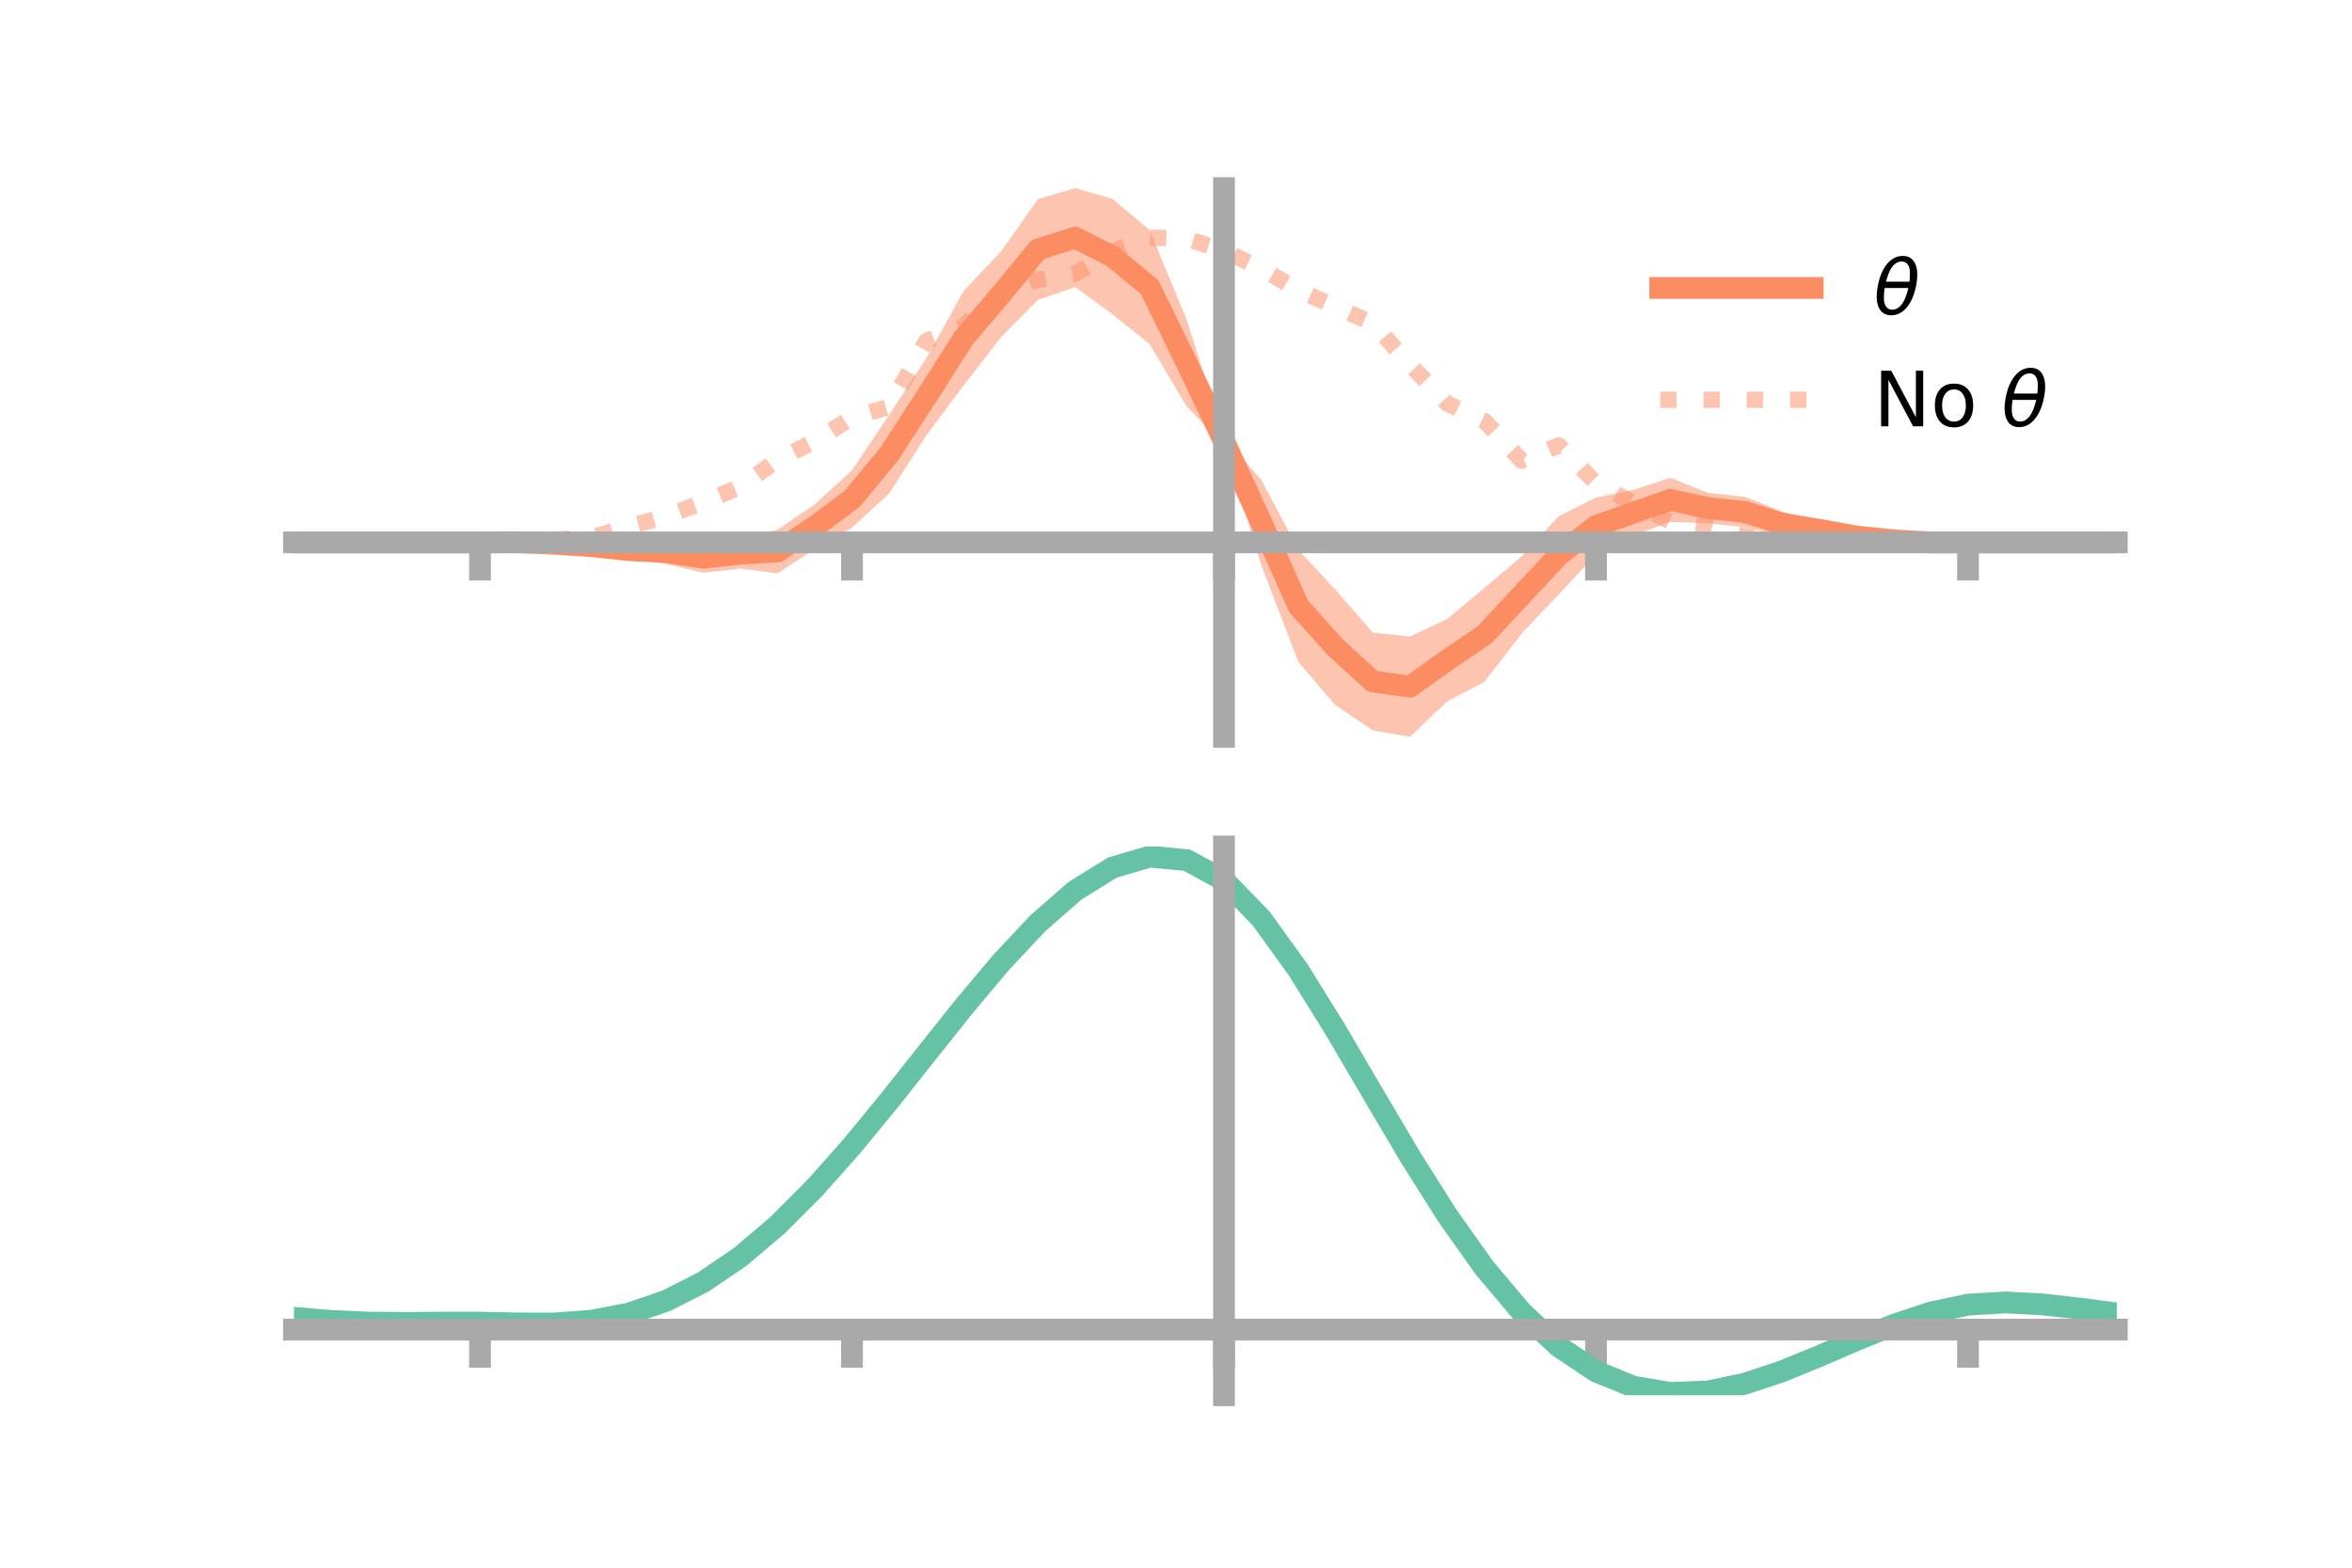 <?xml version="1.0" encoding="utf-8" standalone="no"?>
<!DOCTYPE svg PUBLIC "-//W3C//DTD SVG 1.1//EN"
  "http://www.w3.org/Graphics/SVG/1.1/DTD/svg11.dtd">
<!-- Created with matplotlib (https://matplotlib.org/) -->
<svg height="144pt" version="1.1" viewBox="0 0 216 144" width="216pt" xmlns="http://www.w3.org/2000/svg" xmlns:xlink="http://www.w3.org/1999/xlink">
 <defs>
  <style type="text/css">*{stroke-linecap:butt;stroke-linejoin:round;}</style>
 </defs>
 <g id="figure_1">
  <g id="patch_1">
   <path d="M 0 144 
L 216 144 
L 216 0 
L 0 0 
z
" style="fill:none;"/>
  </g>
  <g id="axes_1">
   <g id="patch_2">
    <path d="M 27 67.68 
L 194.4 67.68 
L 194.4 17.28 
L 27 17.28 
z
" style="fill:none;"/>
   </g>
   <g id="PolyCollection_1">
    <path clip-path="url(#p057d3cbdf1)" d="M 27 49.82 
L 27 49.82 
L 30.416 49.82 
L 33.833 49.82 
L 37.249 49.82 
L 40.665 49.82 
L 44.082 49.82 
L 47.498 49.694 
L 50.914 49.672 
L 54.331 49.681 
L 57.747 49.817 
L 61.163 49.598 
L 64.58 49.856 
L 67.996 49.469 
L 71.412 48.647 
L 74.829 46.314 
L 78.245 43.206 
L 81.661 38.092 
L 85.078 32.907 
L 88.494 26.722 
L 91.91 23.118 
L 95.327 18.289 
L 98.743 17.28 
L 102.159 18.259 
L 105.576 21.14 
L 108.992 29.383 
L 112.408 40.203 
L 115.824 44.06 
L 119.241 50.518 
L 122.657 54.181 
L 126.073 58.109 
L 129.49 58.466 
L 132.906 56.854 
L 136.322 54.011 
L 139.739 51.112 
L 143.155 47.405 
L 146.571 45.697 
L 149.988 45.001 
L 153.404 43.887 
L 156.82 45.261 
L 160.237 45.636 
L 163.653 46.978 
L 167.069 47.952 
L 170.486 48.802 
L 173.902 49.354 
L 177.318 49.72 
L 180.735 49.82 
L 184.151 49.82 
L 187.567 49.82 
L 190.984 49.82 
L 194.4 49.82 
L 194.4 49.82 
L 194.4 49.82 
L 190.984 49.82 
L 187.567 49.82 
L 184.151 49.82 
L 180.735 49.82 
L 177.318 49.938 
L 173.902 49.912 
L 170.486 49.763 
L 167.069 49.388 
L 163.653 49.234 
L 160.237 48.415 
L 156.82 48.069 
L 153.404 47.935 
L 149.988 49.194 
L 146.571 50.937 
L 143.155 54.595 
L 139.739 58.202 
L 136.322 62.634 
L 132.906 64.417 
L 129.49 67.68 
L 126.073 67.084 
L 122.657 64.786 
L 119.241 60.82 
L 115.824 51.878 
L 112.408 40.845 
L 108.992 37.36 
L 105.576 31.599 
L 102.159 28.867 
L 98.743 26.371 
L 95.327 27.538 
L 91.91 30.993 
L 88.494 35.409 
L 85.078 39.984 
L 81.661 45.325 
L 78.245 48.47 
L 74.829 50.425 
L 71.412 52.668 
L 67.996 52.23 
L 64.58 52.611 
L 61.163 51.811 
L 57.747 51.243 
L 54.331 50.645 
L 50.914 50.22 
L 47.498 49.912 
L 44.082 49.82 
L 40.665 49.82 
L 37.249 49.82 
L 33.833 49.82 
L 30.416 49.82 
L 27 49.82 
z
" style="fill:#fc8d62;fill-opacity:0.5;"/>
   </g>
   <g id="matplotlib.axis_1">
    <g id="xtick_1">
     <g id="line2d_1">
      <defs>
       <path d="M 0 0 
L 0 3.5 
" id="m23ca6b629d" style="stroke:#a9a9a9;stroke-width:2;"/>
      </defs>
      <g>
       <use style="fill:#a9a9a9;stroke:#a9a9a9;stroke-width:2;" x="44.082" xlink:href="#m23ca6b629d" y="49.82"/>
      </g>
     </g>
    </g>
    <g id="xtick_2">
     <g id="line2d_2">
      <g>
       <use style="fill:#a9a9a9;stroke:#a9a9a9;stroke-width:2;" x="78.245" xlink:href="#m23ca6b629d" y="49.82"/>
      </g>
     </g>
    </g>
    <g id="xtick_3">
     <g id="line2d_3">
      <g>
       <use style="fill:#a9a9a9;stroke:#a9a9a9;stroke-width:2;" x="112.408" xlink:href="#m23ca6b629d" y="49.82"/>
      </g>
     </g>
    </g>
    <g id="xtick_4">
     <g id="line2d_4">
      <g>
       <use style="fill:#a9a9a9;stroke:#a9a9a9;stroke-width:2;" x="146.571" xlink:href="#m23ca6b629d" y="49.82"/>
      </g>
     </g>
    </g>
    <g id="xtick_5">
     <g id="line2d_5">
      <g>
       <use style="fill:#a9a9a9;stroke:#a9a9a9;stroke-width:2;" x="180.735" xlink:href="#m23ca6b629d" y="49.82"/>
      </g>
     </g>
    </g>
   </g>
   <g id="matplotlib.axis_2"/>
   <g id="line2d_6">
    <path clip-path="url(#p057d3cbdf1)" d="M 27 49.82 
L 30.416 49.82 
L 33.833 49.82 
L 37.249 49.82 
L 40.665 49.82 
L 44.082 49.82 
L 47.498 49.803 
L 50.914 49.946 
L 54.331 50.163 
L 57.747 50.53 
L 61.163 50.705 
L 64.58 51.233 
L 67.996 50.849 
L 71.412 50.657 
L 74.829 48.37 
L 78.245 45.838 
L 81.661 41.709 
L 85.078 36.445 
L 88.494 31.065 
L 91.91 27.055 
L 95.327 22.914 
L 98.743 21.826 
L 102.159 23.563 
L 105.576 26.369 
L 108.992 33.371 
L 112.408 40.524 
L 115.824 47.969 
L 119.241 55.669 
L 122.657 59.483 
L 126.073 62.596 
L 129.49 63.073 
L 132.906 60.636 
L 136.322 58.323 
L 139.739 54.657 
L 143.155 51 
L 146.571 48.317 
L 149.988 47.098 
L 153.404 45.911 
L 156.82 46.665 
L 160.237 47.026 
L 163.653 48.106 
L 167.069 48.67 
L 170.486 49.283 
L 173.902 49.633 
L 177.318 49.829 
L 180.735 49.82 
L 184.151 49.82 
L 187.567 49.82 
L 190.984 49.82 
L 194.4 49.82 
" style="fill:none;stroke:#fc8d62;stroke-linecap:square;stroke-width:2;"/>
   </g>
   <g id="line2d_7">
    <path clip-path="url(#p057d3cbdf1)" d="M 27 49.82 
L 30.416 49.82 
L 33.833 49.82 
L 37.249 49.82 
L 40.665 49.82 
L 44.082 49.82 
L 47.498 49.749 
L 50.914 49.573 
L 54.331 49.382 
L 57.747 48.349 
L 61.163 47.445 
L 64.58 46.119 
L 67.996 44.714 
L 71.412 42.23 
L 74.829 40.518 
L 78.245 38.346 
L 81.661 37.367 
L 85.078 31.328 
L 88.494 29.959 
L 91.91 26.78 
L 95.327 25.699 
L 98.743 25.153 
L 102.159 23.091 
L 105.576 21.826 
L 108.992 21.926 
L 112.408 23.018 
L 115.824 24.679 
L 119.241 26.642 
L 122.657 28.182 
L 126.073 29.702 
L 129.49 33.489 
L 132.906 37.063 
L 136.322 38.654 
L 139.739 42.316 
L 143.155 40.911 
L 146.571 44.372 
L 149.988 46.208 
L 153.404 47.909 
L 156.82 48.345 
L 160.237 49.246 
L 163.653 49.649 
L 167.069 49.964 
L 170.486 49.707 
L 173.902 49.895 
L 177.318 49.869 
L 180.735 49.82 
L 184.151 49.82 
L 187.567 49.82 
L 190.984 49.82 
L 194.4 49.82 
" style="fill:none;stroke:#fc8d62;stroke-dasharray:1.5,2.475;stroke-dashoffset:0;stroke-opacity:0.5;stroke-width:1.5;"/>
   </g>
   <g id="patch_3">
    <path d="M 112.408 67.68 
L 112.408 17.28 
" style="fill:none;stroke:#a9a9a9;stroke-linecap:square;stroke-linejoin:miter;stroke-width:2;"/>
   </g>
   <g id="patch_4">
    <path d="M 194.4 67.68 
L 194.4 17.28 
" style="fill:none;"/>
   </g>
   <g id="patch_5">
    <path d="M 27 49.82 
L 194.4 49.82 
" style="fill:none;stroke:#a9a9a9;stroke-linecap:square;stroke-linejoin:miter;stroke-width:2;"/>
   </g>
   <g id="patch_6">
    <path d="M 27 17.28 
L 194.4 17.28 
" style="fill:none;"/>
   </g>
   <g id="legend_1">
    <g id="line2d_8">
     <path d="M 152.47 26.449 
L 166.47 26.449 
" style="fill:none;stroke:#fc8d62;stroke-linecap:square;stroke-width:2;"/>
    </g>
    <g id="line2d_9"/>
    <g id="text_1">
     <!-- $\theta$ -->
     <g transform="translate(172.07 28.899)scale(0.07 -0.07)">
      <defs>
       <path d="M 45.516 34.672 
L 14.453 34.672 
Q 12.359 20.062 14.5 13.875 
Q 17.188 6.25 24.469 6.25 
Q 31.781 6.25 37.359 13.922 
Q 42.234 20.656 45.516 34.672 
z
M 47.016 42.969 
Q 48.344 56.844 46.625 61.719 
Q 43.953 69.438 36.766 69.438 
Q 29.297 69.438 23.828 61.812 
Q 19.531 55.672 16.156 42.969 
z
M 38.188 76.766 
Q 49.906 76.766 54.594 66.406 
Q 59.281 56.109 55.719 37.844 
Q 52.203 19.625 43.453 9.281 
Q 34.766 -1.125 23.047 -1.125 
Q 11.281 -1.125 6.641 9.281 
Q 2 19.625 5.516 37.844 
Q 9.078 56.109 17.719 66.406 
Q 26.422 76.766 38.188 76.766 
z
" id="DejaVuSans-Oblique-952"/>
      </defs>
      <use transform="translate(0 0.234)" xlink:href="#DejaVuSans-Oblique-952"/>
     </g>
    </g>
    <g id="line2d_10">
     <path d="M 152.47 36.724 
L 166.47 36.724 
" style="fill:none;stroke:#fc8d62;stroke-dasharray:1.5,2.475;stroke-dashoffset:0;stroke-opacity:0.5;stroke-width:1.5;"/>
    </g>
    <g id="line2d_11"/>
    <g id="text_2">
     <!-- No $\theta$ -->
     <g transform="translate(172.07 39.174)scale(0.07 -0.07)">
      <defs>
       <path d="M 9.812 72.906 
L 23.094 72.906 
L 55.422 11.922 
L 55.422 72.906 
L 64.984 72.906 
L 64.984 0 
L 51.703 0 
L 19.391 60.984 
L 19.391 0 
L 9.812 0 
z
" id="DejaVuSans-78"/>
       <path d="M 30.609 48.391 
Q 23.391 48.391 19.188 42.75 
Q 14.984 37.109 14.984 27.297 
Q 14.984 17.484 19.156 11.844 
Q 23.344 6.203 30.609 6.203 
Q 37.797 6.203 41.984 11.859 
Q 46.188 17.531 46.188 27.297 
Q 46.188 37.016 41.984 42.703 
Q 37.797 48.391 30.609 48.391 
z
M 30.609 56 
Q 42.328 56 49.016 48.375 
Q 55.719 40.766 55.719 27.297 
Q 55.719 13.875 49.016 6.219 
Q 42.328 -1.422 30.609 -1.422 
Q 18.844 -1.422 12.172 6.219 
Q 5.516 13.875 5.516 27.297 
Q 5.516 40.766 12.172 48.375 
Q 18.844 56 30.609 56 
z
" id="DejaVuSans-111"/>
       <path id="DejaVuSans-32"/>
      </defs>
      <use transform="translate(0 0.234)" xlink:href="#DejaVuSans-78"/>
      <use transform="translate(74.805 0.234)" xlink:href="#DejaVuSans-111"/>
      <use transform="translate(135.986 0.234)" xlink:href="#DejaVuSans-32"/>
      <use transform="translate(167.773 0.234)" xlink:href="#DejaVuSans-Oblique-952"/>
     </g>
    </g>
   </g>
  </g>
  <g id="axes_2">
   <g id="patch_7">
    <path d="M 27 128.16 
L 194.4 128.16 
L 194.4 77.76 
L 27 77.76 
z
" style="fill:none;"/>
   </g>
   <g id="PolyCollection_2">
    <path clip-path="url(#pb7ba9318ff)" d="M 27 121.085 
L 27 121.007 
L 30.416 121.303 
L 33.833 121.457 
L 37.249 121.486 
L 40.665 121.453 
L 44.082 121.447 
L 47.498 121.524 
L 50.914 121.527 
L 54.331 121.272 
L 57.747 120.614 
L 61.163 119.437 
L 64.58 117.67 
L 67.996 115.29 
L 71.412 112.319 
L 74.829 108.815 
L 78.245 104.874 
L 81.661 100.621 
L 85.078 96.213 
L 88.494 91.832 
L 91.91 87.679 
L 95.327 83.968 
L 98.743 80.926 
L 102.159 78.78 
L 105.576 77.76 
L 108.992 78.089 
L 112.408 79.973 
L 115.824 83.528 
L 119.241 88.334 
L 122.657 93.915 
L 126.073 99.829 
L 129.49 105.695 
L 132.906 111.198 
L 136.322 116.094 
L 139.739 120.209 
L 143.155 123.44 
L 146.571 125.747 
L 149.988 127.155 
L 153.404 127.738 
L 156.82 127.61 
L 160.237 126.908 
L 163.653 125.79 
L 167.069 124.421 
L 170.486 122.968 
L 173.902 121.599 
L 177.318 120.475 
L 180.735 119.759 
L 184.151 119.557 
L 187.567 119.741 
L 190.984 120.136 
L 194.4 120.594 
L 194.4 120.698 
L 194.4 120.698 
L 190.984 120.264 
L 187.567 119.888 
L 184.151 119.714 
L 180.735 119.919 
L 177.318 120.644 
L 173.902 121.797 
L 170.486 123.214 
L 167.069 124.72 
L 163.653 126.138 
L 160.237 127.294 
L 156.82 128.019 
L 153.404 128.16 
L 149.988 127.588 
L 146.571 126.204 
L 143.155 123.951 
L 139.739 120.813 
L 136.322 116.827 
L 132.906 112.086 
L 129.49 106.753 
L 126.073 101.061 
L 122.657 95.316 
L 119.241 89.889 
L 115.824 85.213 
L 112.408 81.754 
L 108.992 79.928 
L 105.576 79.614 
L 102.159 80.607 
L 98.743 82.683 
L 95.327 85.62 
L 91.91 89.192 
L 88.494 93.181 
L 85.078 97.38 
L 81.661 101.596 
L 78.245 105.656 
L 74.829 109.415 
L 71.412 112.752 
L 67.996 115.583 
L 64.58 117.854 
L 61.163 119.553 
L 57.747 120.702 
L 54.331 121.357 
L 50.914 121.61 
L 47.498 121.605 
L 44.082 121.526 
L 40.665 121.526 
L 37.249 121.55 
L 33.833 121.512 
L 30.416 121.363 
L 27 121.085 
z
" style="fill:#66c2a5;fill-opacity:0.5;"/>
   </g>
   <g id="matplotlib.axis_3">
    <g id="xtick_6">
     <g id="line2d_12">
      <g>
       <use style="fill:#a9a9a9;stroke:#a9a9a9;stroke-width:2;" x="44.082" xlink:href="#m23ca6b629d" y="122.133"/>
      </g>
     </g>
    </g>
    <g id="xtick_7">
     <g id="line2d_13">
      <g>
       <use style="fill:#a9a9a9;stroke:#a9a9a9;stroke-width:2;" x="78.245" xlink:href="#m23ca6b629d" y="122.133"/>
      </g>
     </g>
    </g>
    <g id="xtick_8">
     <g id="line2d_14">
      <g>
       <use style="fill:#a9a9a9;stroke:#a9a9a9;stroke-width:2;" x="112.408" xlink:href="#m23ca6b629d" y="122.133"/>
      </g>
     </g>
    </g>
    <g id="xtick_9">
     <g id="line2d_15">
      <g>
       <use style="fill:#a9a9a9;stroke:#a9a9a9;stroke-width:2;" x="146.571" xlink:href="#m23ca6b629d" y="122.133"/>
      </g>
     </g>
    </g>
    <g id="xtick_10">
     <g id="line2d_16">
      <g>
       <use style="fill:#a9a9a9;stroke:#a9a9a9;stroke-width:2;" x="180.735" xlink:href="#m23ca6b629d" y="122.133"/>
      </g>
     </g>
    </g>
   </g>
   <g id="matplotlib.axis_4"/>
   <g id="line2d_17">
    <path clip-path="url(#pb7ba9318ff)" d="M 27 121.046 
L 30.416 121.333 
L 33.833 121.485 
L 37.249 121.518 
L 40.665 121.489 
L 44.082 121.486 
L 47.498 121.565 
L 50.914 121.568 
L 54.331 121.314 
L 57.747 120.658 
L 61.163 119.495 
L 64.58 117.762 
L 67.996 115.436 
L 71.412 112.536 
L 74.829 109.115 
L 78.245 105.265 
L 81.661 101.108 
L 85.078 96.797 
L 88.494 92.507 
L 91.91 88.435 
L 95.327 84.794 
L 98.743 81.805 
L 102.159 79.693 
L 105.576 78.687 
L 108.992 79.008 
L 112.408 80.863 
L 115.824 84.371 
L 119.241 89.112 
L 122.657 94.615 
L 126.073 100.445 
L 129.49 106.224 
L 132.906 111.642 
L 136.322 116.46 
L 139.739 120.511 
L 143.155 123.695 
L 146.571 125.976 
L 149.988 127.371 
L 153.404 127.949 
L 156.82 127.814 
L 160.237 127.101 
L 163.653 125.964 
L 167.069 124.57 
L 170.486 123.091 
L 173.902 121.698 
L 177.318 120.56 
L 180.735 119.839 
L 184.151 119.635 
L 187.567 119.814 
L 190.984 120.2 
L 194.4 120.646 
" style="fill:none;stroke:#66c2a5;stroke-linecap:square;stroke-width:2;"/>
   </g>
   <g id="patch_8">
    <path d="M 112.408 128.16 
L 112.408 77.76 
" style="fill:none;stroke:#a9a9a9;stroke-linecap:square;stroke-linejoin:miter;stroke-width:2;"/>
   </g>
   <g id="patch_9">
    <path d="M 194.4 128.16 
L 194.4 77.76 
" style="fill:none;"/>
   </g>
   <g id="patch_10">
    <path d="M 27 122.133 
L 194.4 122.133 
" style="fill:none;stroke:#a9a9a9;stroke-linecap:square;stroke-linejoin:miter;stroke-width:2;"/>
   </g>
   <g id="patch_11">
    <path d="M 27 77.76 
L 194.4 77.76 
" style="fill:none;"/>
   </g>
  </g>
 </g>
 <defs>
  <clipPath id="p057d3cbdf1">
   <rect height="50.4" width="167.4" x="27" y="17.28"/>
  </clipPath>
  <clipPath id="pb7ba9318ff">
   <rect height="50.4" width="167.4" x="27" y="77.76"/>
  </clipPath>
 </defs>
</svg>
